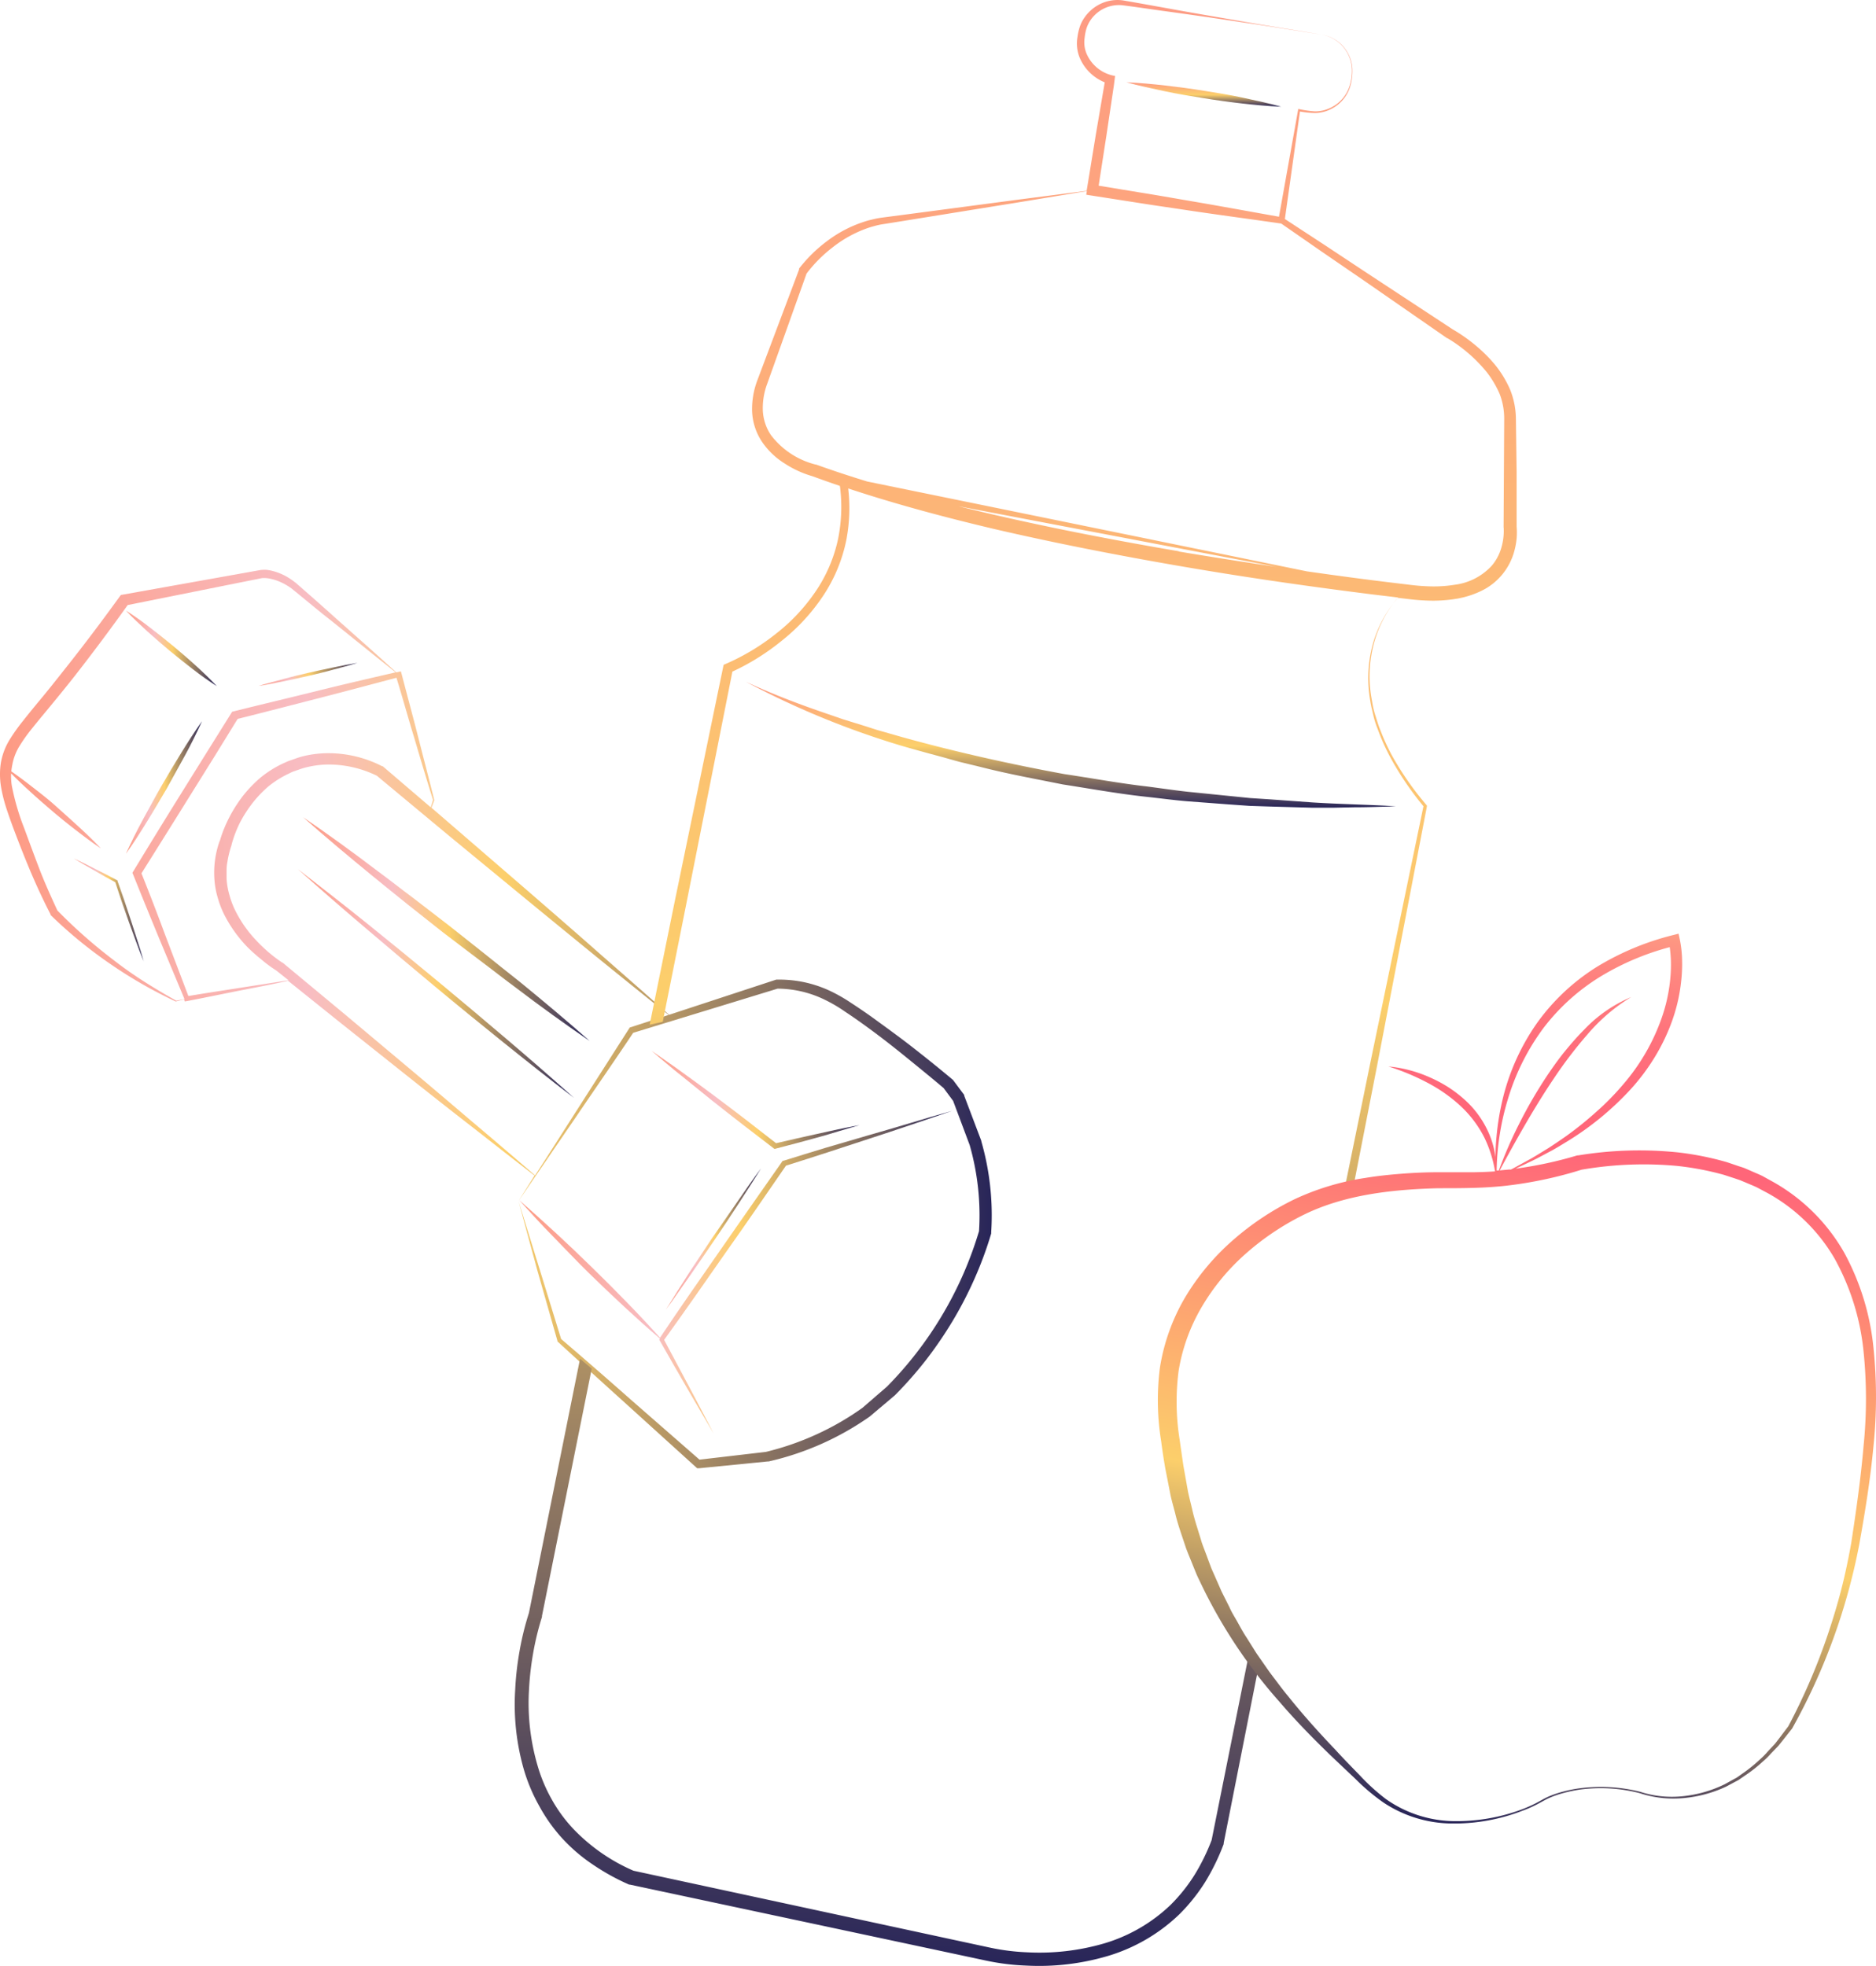 <svg xmlns="http://www.w3.org/2000/svg" xmlns:xlink="http://www.w3.org/1999/xlink" viewBox="0 0 305.02 319.66"><defs><style>.cls-1{fill:none;}.cls-2{fill:url(#Degradado_sin_nombre_8);}.cls-3{fill:url(#Degradado_sin_nombre_8-2);}.cls-4{fill:url(#Degradado_sin_nombre_21);}.cls-5{fill:url(#Degradado_sin_nombre_21-2);}.cls-6{fill:url(#Degradado_sin_nombre_21-3);}.cls-7{fill:url(#Degradado_sin_nombre_21-4);}.cls-8{fill:url(#Degradado_sin_nombre_21-5);}.cls-9{fill:url(#Degradado_sin_nombre_21-6);}.cls-10{fill:url(#Degradado_sin_nombre_21-7);}.cls-11{fill:url(#Degradado_sin_nombre_21-8);}.cls-12{fill:url(#Degradado_sin_nombre_21-9);}.cls-13{fill:url(#Degradado_sin_nombre_21-10);}.cls-14{fill:url(#Degradado_sin_nombre_8-3);}.cls-15{fill:url(#Degradado_sin_nombre_8-4);}.cls-16{fill:url(#Degradado_sin_nombre_17);}</style><linearGradient id="Degradado_sin_nombre_8" x1="174.1" y1="110.75" x2="174.1" y2="131.34" gradientUnits="userSpaceOnUse"><stop offset="0" stop-color="#fd9a83"/><stop offset="0.51" stop-color="#fccf6b"/><stop offset="1" stop-color="#282559"/></linearGradient><linearGradient id="Degradado_sin_nombre_8-2" x1="195.72" y1="13.38" x2="195.72" y2="17.35" xlink:href="#Degradado_sin_nombre_8"/><linearGradient id="Degradado_sin_nombre_21" x1="20.48" y1="105.43" x2="35.26" y2="105.43" gradientUnits="userSpaceOnUse"><stop offset="0" stop-color="#fd9a83"/><stop offset="0.31" stop-color="#f8bdc3"/><stop offset="0.51" stop-color="#fccf6b"/><stop offset="1" stop-color="#282559"/></linearGradient><linearGradient id="Degradado_sin_nombre_21-2" x1="11.94" y1="147.89" x2="23.33" y2="147.89" xlink:href="#Degradado_sin_nombre_21"/><linearGradient id="Degradado_sin_nombre_21-3" x1="20.48" y1="128.04" x2="32.84" y2="128.04" xlink:href="#Degradado_sin_nombre_21"/><linearGradient id="Degradado_sin_nombre_21-4" x1="41.96" y1="109.67" x2="58.16" y2="109.67" xlink:href="#Degradado_sin_nombre_21"/><linearGradient id="Degradado_sin_nombre_21-5" x1="0" y1="165.66" x2="161.27" y2="165.66" xlink:href="#Degradado_sin_nombre_21"/><linearGradient id="Degradado_sin_nombre_21-6" x1="48.44" y1="159.91" x2="93.31" y2="159.91" xlink:href="#Degradado_sin_nombre_21"/><linearGradient id="Degradado_sin_nombre_21-7" x1="49.33" y1="151.06" x2="95.8" y2="151.06" xlink:href="#Degradado_sin_nombre_21"/><linearGradient id="Degradado_sin_nombre_21-8" x1="108.27" y1="201.4" x2="123.76" y2="201.4" xlink:href="#Degradado_sin_nombre_21"/><linearGradient id="Degradado_sin_nombre_21-9" x1="105.95" y1="178.85" x2="139.78" y2="178.85" xlink:href="#Degradado_sin_nombre_21"/><linearGradient id="Degradado_sin_nombre_21-10" x1="84.41" y1="206.88" x2="154.74" y2="206.88" xlink:href="#Degradado_sin_nombre_21"/><linearGradient id="Degradado_sin_nombre_8-3" x1="144.14" y1="0" x2="144.14" y2="319.66" xlink:href="#Degradado_sin_nombre_8"/><linearGradient id="Degradado_sin_nombre_8-4" x1="176.05" y1="0" x2="176.05" y2="319.66" xlink:href="#Degradado_sin_nombre_8"/><linearGradient id="Degradado_sin_nombre_17" x1="260.78" y1="149.67" x2="234.87" y2="296.61" gradientUnits="userSpaceOnUse"><stop offset="0" stop-color="#fd9a83"/><stop offset="0.05" stop-color="#fe857f"/><stop offset="0.11" stop-color="#fe737c"/><stop offset="0.17" stop-color="#ff697a"/><stop offset="0.25" stop-color="#ff6679"/><stop offset="0.66" stop-color="#fccf6b"/><stop offset="1" stop-color="#282559"/></linearGradient></defs><g id="Capa_2" data-name="Capa 2"><g id="Capa_2-2" data-name="Capa 2"><path class="cls-1" d="M161.82,83.78c9.88,2.27,19.84,4.18,29.83,5.89q7.93,1.35,15.9,2.54L155.8,82.35Q158.8,83.09,161.82,83.78Z"/><path class="cls-1" d="M96.29,222.53l.52.45-.52-.45L88.2,262.75l0,.07,0,.09a45.27,45.27,0,0,0-1.44,5.92,48.18,48.18,0,0,0-.68,6.11A36.13,36.13,0,0,0,87.38,287a25.6,25.6,0,0,0,2.34,5.55,24,24,0,0,0,3.53,4.83,30,30,0,0,0,9.78,6.8l51.15,11.05,6.41,1.38a35.75,35.75,0,0,0,6.3.83,37.64,37.64,0,0,0,12.6-1.44,26.46,26.46,0,0,0,10.8-6.26,27.36,27.36,0,0,0,3.92-4.91,33.77,33.77,0,0,0,2.76-5.63l8.51-42,8.59-42.07,8.6-42.07,8.68-41.92A49.69,49.69,0,0,1,226,123.2a34.72,34.72,0,0,1-2-4.45c-.3-.76-.51-1.55-.75-2.32s-.4-1.58-.51-2.39a21,21,0,0,1,.52-9.66,19.59,19.59,0,0,1,2-4.44,18.41,18.41,0,0,1,2-2.74c-1.92-.23-3.84-.45-5.75-.7-10.1-1.28-20.17-2.75-30.2-4.49s-20-3.69-29.94-6c-7.92-1.88-15.79-4-23.52-6.54a27.61,27.61,0,0,1-.31,8.41A25.54,25.54,0,0,1,133.66,97a31.81,31.81,0,0,1-6.7,7.24,37.76,37.76,0,0,1-8,5l-7.56,38.1-3.76,18.83,2.09-.48-2.09.48-3.94,19.66Zm37.56-106.81,3.19,1.1,3.23,1c1.08.33,2.14.71,3.23,1l3.25.93c8.68,2.44,17.48,4.41,26.35,6,4.45.71,8.88,1.54,13.36,2,2.24.29,4.47.63,6.71.87l6.73.68,3.37.34,3.37.22,6.76.49c4.51.29,9,.35,13.55.63-2.26.07-4.52.13-6.79.16l-3.39.07c-1.13,0-2.27.06-3.4,0l-6.79-.19-3.4-.11-3.39-.24-6.78-.51c-2.26-.19-4.51-.5-6.76-.74-4.52-.47-9-1.29-13.47-2-4.44-.9-8.91-1.7-13.31-2.83l-3.31-.8c-1.1-.29-2.18-.61-3.28-.91-2.18-.6-4.37-1.2-6.53-1.92a137.85,137.85,0,0,1-25.1-10.35C125.36,112.63,129.58,114.26,133.85,115.72Z"/><path class="cls-1" d="M188.93,1.75c-2.15-.3-4.33-.63-6.46-.9a5.59,5.59,0,0,0-5.19,2.48,5.16,5.16,0,0,0-.64,1.34,8.14,8.14,0,0,0-.29,1.5A4.79,4.79,0,0,0,176.79,9a6.11,6.11,0,0,0,4.53,3.32l-.19,1.51h0l-1.23,8.26-1.25,8.07,6.8,1.12c2.57.41,5.12.86,7.68,1.3,5,.84,9.9,1.75,14.84,2.63L211,17.89l0-.18.17,0a17,17,0,0,0,2.6.37,5.77,5.77,0,0,0,2.51-.58,5.94,5.94,0,0,0,3.21-3.92,7.92,7.92,0,0,0,.26-2.61,6,6,0,0,0-5-5.4c-4.31-.66-8.61-1.37-12.93-2S193.25,2.34,188.93,1.75Zm19.37,15.6c-2.13-.09-4.25-.29-6.36-.53s-4.21-.55-6.31-.87-4.19-.69-6.27-1.12-4.16-.87-6.22-1.45c2.14.09,4.25.29,6.37.53s4.21.54,6.31.86,4.18.7,6.27,1.12S206.25,16.77,208.3,17.35Z"/><path class="cls-1" d="M244.57,68a11.19,11.19,0,0,0-.73-4,16.25,16.25,0,0,0-2.1-3.56A24.27,24.27,0,0,0,235.36,55l-.06,0h0L221.68,45.6l-6.81-4.67-6.62-4.59c-5.14-.74-10.28-1.42-15.42-2.19-2.56-.39-5.14-.75-7.7-1.16l-7.7-1.2-.89-.14.1-.59L165.16,33l-12.4,2-6.19,1-3.07.49a10.7,10.7,0,0,0-1.49.33,12.66,12.66,0,0,0-1.44.46,19.7,19.7,0,0,0-5.29,3,22.53,22.53,0,0,0-4.21,4.24l-6.4,17.92a11.25,11.25,0,0,0-.71,4.36,7.77,7.77,0,0,0,1.33,4,13.13,13.13,0,0,0,7.24,4.77l.08,0h0c2.75,1,5.52,1.9,8.32,2.76l71.56,14.65q4.6.66,9.22,1.26c2.52.33,5,.63,7.55.93a32.67,32.67,0,0,0,3.67.26,21.38,21.38,0,0,0,3.59-.27,9.85,9.85,0,0,0,6-3.07,7.83,7.83,0,0,0,1.58-2.94,9.62,9.62,0,0,0,.38-3.34v-.12Z"/><path class="cls-2" d="M152.88,123c1.1.3,2.18.62,3.28.91l3.31.8c4.4,1.13,8.87,1.93,13.31,2.83,4.49.69,8.95,1.51,13.47,2,2.25.24,4.5.55,6.76.74l6.78.51,3.39.24,3.4.11,6.79.19c1.13,0,2.27,0,3.4,0l3.39-.07c2.27,0,4.53-.09,6.79-.16-4.52-.28-9-.34-13.55-.63l-6.76-.49-3.37-.22-3.37-.34-6.73-.68c-2.24-.24-4.47-.58-6.71-.87-4.48-.51-8.91-1.34-13.36-2-8.87-1.63-17.67-3.6-26.35-6l-3.25-.93c-1.09-.29-2.15-.67-3.23-1l-3.23-1-3.19-1.1c-4.27-1.46-8.49-3.09-12.6-5a137.85,137.85,0,0,0,25.1,10.35C148.51,121.82,150.7,122.42,152.88,123Z"/><path class="cls-3" d="M189.51,13.91c-2.12-.24-4.23-.44-6.37-.53,2.06.58,4.14,1,6.22,1.45s4.18.78,6.27,1.12,4.2.63,6.31.87,4.23.44,6.36.53c-2.05-.58-4.13-1-6.21-1.46s-4.18-.78-6.27-1.12S191.62,14.15,189.51,13.91Z"/><path class="cls-4" d="M23.94,102.64c1.19,1.08,2.4,2.12,3.63,3.15s2.48,2,3.76,3,2.58,1.91,3.93,2.78c-1.1-1.18-2.27-2.28-3.45-3.36s-2.4-2.12-3.63-3.15-2.48-2-3.76-3-2.58-1.91-3.94-2.78C21.59,100.46,22.76,101.56,23.94,102.64Z"/><path class="cls-5" d="M21.3,149.7l-1.08-3.26c-.37-1.09-.76-2.16-1.13-3.24l0-.09-.08,0c-1.15-.63-2.33-1.22-3.5-1.81s-2.35-1.18-3.54-1.74c1.12.68,2.26,1.35,3.4,2s2.23,1.28,3.37,1.89c.35,1.06.7,2.12,1.06,3.18l1.14,3.24c.38,1.08.79,2.15,1.18,3.23s.82,2.14,1.24,3.2c-.31-1.1-.64-2.2-1-3.29S21.67,150.78,21.3,149.7Z"/><path class="cls-6" d="M27.07,128.28c1-1.8,2-3.61,3-5.44s1.91-3.68,2.77-5.57c-1.21,1.7-2.33,3.44-3.41,5.2s-2.15,3.54-3.18,5.33-2,3.61-3,5.44-1.91,3.68-2.77,5.57c1.21-1.69,2.32-3.44,3.41-5.2S26,130.07,27.07,128.28Z"/><path class="cls-7" d="M50.11,109.9c1.35-.31,2.7-.63,4-1l2-.54c.67-.19,1.34-.37,2-.58l-2,.36-2,.4c-1.36.27-2.71.57-4.06.88s-2.7.63-4,1-2.68.7-4,1.11c1.37-.21,2.73-.48,4.09-.76S48.76,110.21,50.11,109.9Z"/><path class="cls-8" d="M159.55,185.56v-.07l-2.78-7.34,0-.12-.08-.1-1.69-2.27-.07-.09-.08-.06c-2.11-1.77-4.24-3.48-6.4-5.17S144,167,141.8,165.4c-1.12-.8-2.26-1.58-3.42-2.33a25.72,25.72,0,0,0-3.67-2.07,19.42,19.42,0,0,0-8.29-1.72h-.11l-.1,0L108.79,165c-3.7-3.3-7.44-6.57-11.17-9.84-3.88-3.43-7.79-6.82-11.71-10.22L74.15,134.78l-4-3.45.46-1.22v0c-.85-3.43-1.75-6.85-2.62-10.27s-1.8-6.83-2.69-10.25l-.12-.43-.44.1-.3.07c-1.6-1.44-3.19-2.89-4.8-4.32l-5.25-4.67c-1.74-1.57-3.5-3.12-5.26-4.66l-.66-.58-.33-.29-.37-.28a10.34,10.34,0,0,0-1.59-1,9.83,9.83,0,0,0-1.76-.67,9,9,0,0,0-.93-.19,4.78,4.78,0,0,0-1,0h-.06l-11.19,2L20,96.68l-.35.06-.22.3c-2.85,3.94-5.78,7.84-8.81,11.65-1.51,1.91-3,3.8-4.59,5.69-.77.94-1.55,1.89-2.31,2.86a29.88,29.88,0,0,0-2.19,3.09,10.59,10.59,0,0,0-1.39,3.72A11.76,11.76,0,0,0,0,126a12.51,12.51,0,0,0,.18,2,24.49,24.49,0,0,0,.94,3.68c.39,1.18.81,2.34,1.24,3.48.87,2.29,1.76,4.57,2.73,6.84s2,4.48,3.13,6.67l0,.11.07.06a73.39,73.39,0,0,0,9.58,7.85,74.29,74.29,0,0,0,10.7,6.15h0l1.36-.35,0,.05.12.29.3-.05c2.89-.55,5.76-1.15,8.64-1.72,2.62-.51,5.23-1,7.85-1.59l8.43,6.76,10.52,8.37c3.51,2.79,7,5.55,10.57,8.32s7,5.5,10.56,8.22l-2.62,4.14,9.43-13.79c3.08-4.54,6.18-9,9.22-13.56l23.47-7.18a17.68,17.68,0,0,1,7.51,1.72,24.32,24.32,0,0,1,3.44,2c1.13.75,2.24,1.52,3.34,2.32,2.2,1.59,4.35,3.26,6.49,5s4.18,3.39,6.23,5.13l1.54,2.08,2.69,7.18a41.53,41.53,0,0,1,1.52,14,61.63,61.63,0,0,1-2.52,6.89,60.76,60.76,0,0,1-12.45,18.39l-4,3.46a45,45,0,0,1-7.49,4.32,45.59,45.59,0,0,1-8.19,2.83l-10.8,1.26-11.16-9.75q-5.65-5-11.34-9.87l-3.42-11.1-3.5-11.29,3.08,11.32L90.63,218l0,.1.09.08q5.57,5.11,11.19,10.18l11.22,10.17.22.2.31,0,11.19-1.11H125a46.55,46.55,0,0,0,16.4-7.29l0,0,0,0,4.11-3.47,0,0,0,0a64.45,64.45,0,0,0,5.07-5.76A66.28,66.28,0,0,0,155,214.6a62.85,62.85,0,0,0,3.51-6.83,61,61,0,0,0,2.65-7.21l0-.1v-.11A43.5,43.5,0,0,0,159.55,185.56ZM28.66,162.7q-2.68-1.48-5.27-3.13t-5-3.53a82.48,82.48,0,0,1-9.06-8c-1-2.17-2-4.36-2.86-6.59s-1.71-4.55-2.55-6.83a38.91,38.91,0,0,1-2-6.87,10,10,0,0,1-.11-2c.9.92,1.82,1.8,2.77,2.66,1.23,1.15,2.51,2.25,3.79,3.35s2.59,2.15,3.92,3.18,2.69,2.05,4.1,3c-1.16-1.24-2.38-2.4-3.62-3.54S10.26,132.13,9,131s-2.59-2.15-3.92-3.18c-1.06-.83-2.13-1.63-3.24-2.4A10.12,10.12,0,0,1,2,124.36a8.78,8.78,0,0,1,1.19-3.09,26.86,26.86,0,0,1,2.06-2.88c.75-.94,1.53-1.88,2.31-2.82,1.55-1.88,3.11-3.77,4.62-5.7q4.42-5.66,8.58-11.49L31.5,96.22,42.59,94a4.44,4.44,0,0,1,.71,0,5.42,5.42,0,0,1,.79.13,8,8,0,0,1,1.54.52,9.62,9.62,0,0,1,1.44.8l.33.23.34.28.68.55c1.81,1.48,3.62,3,5.45,4.42l5.46,4.39c1.66,1.35,3.35,2.68,5,4-4.33,1-8.66,2-13,3.08s-8.88,2.15-13.31,3.26l-.27.06-.15.24-4,6.4-4,6.42q-4,6.42-7.9,12.85l-.17.28.12.29c1.36,3.4,2.75,6.79,4.14,10.17L30,162.45ZM39,160.62c-2.79.44-5.59.86-8.37,1.33l-3.8-10Q25,147,23,142q3.93-6.25,7.83-12.52l4-6.41,3.81-6.18c4.34-1.08,8.67-2.21,13-3.32s8.55-2.24,12.82-3.37c1,3.25,1.89,6.5,2.88,9.73,1,3.38,2,6.76,3.07,10.13l-.37,1.21-7.74-6.62-.08-.07-.1,0a19.11,19.11,0,0,0-8-2.1,17.75,17.75,0,0,0-4.18.33,14.09,14.09,0,0,0-2,.57l-1,.35c-.33.12-.64.29-1,.44a17.71,17.71,0,0,0-3.55,2.24,21.07,21.07,0,0,0-2.89,3,22.62,22.62,0,0,0-2.23,3.51,21.37,21.37,0,0,0-1.55,3.88l0-.08a15.35,15.35,0,0,0-.86,6.2,13.45,13.45,0,0,0,.56,3.1,15.6,15.6,0,0,0,1.15,2.91,21.87,21.87,0,0,0,3.6,5A27.45,27.45,0,0,0,42.49,156a21.23,21.23,0,0,0,2.43,1.8l2,1.59C44.27,159.8,41.65,160.21,39,160.62Zm63.4,6.44-.09.14c-3,4.69-6,9.39-9,14.07l-4.47,7L87,191.12q-5.06-4.38-10.18-8.7c-3.41-2.9-6.82-5.81-10.26-8.69L56.28,165.1l-10.34-8.59,0,0-.06,0a24.39,24.39,0,0,1-4.31-3.7,19.65,19.65,0,0,1-3.25-4.63,13.67,13.67,0,0,1-1-2.59,12.12,12.12,0,0,1-.48-2.73c0-.45,0-.92,0-1.38s.05-.92.14-1.37a15.9,15.9,0,0,1,.67-2.7v-.07A20,20,0,0,1,39,133.78a21,21,0,0,1,2.05-3.2,19.13,19.13,0,0,1,2.6-2.72,16,16,0,0,1,3.15-2c.29-.13.56-.29.85-.4l.89-.31a12.33,12.33,0,0,1,1.8-.51,15.06,15.06,0,0,1,3.73-.32,17.89,17.89,0,0,1,7.2,1.81L73.14,136l12,9.88q6,4.93,12,9.82c3.86,3.12,7.7,6.24,11.58,9.32l-6.16,2Z"/><path class="cls-9" d="M71.18,159.55c-3.75-3.1-7.5-6.18-11.29-9.23s-7.59-6-11.45-9q5.43,4.86,11,9.58c3.69,3.16,7.42,6.28,11.15,9.39s7.5,6.18,11.28,9.22,7.6,6.06,11.46,9q-5.43-4.86-11-9.59C78.64,165.77,74.91,162.65,71.18,159.55Z"/><path class="cls-10" d="M78.79,155.08,73,150.49,67.17,146c-2-1.48-3.9-3-5.88-4.45-3.94-3-7.9-5.87-12-8.67,3.69,3.27,7.47,6.43,11.27,9.54,1.9,1.57,3.83,3.1,5.74,4.65l5.79,4.58L78,156.14c2,1.49,3.9,3,5.88,4.46,3.94,3,7.91,5.86,12,8.66-3.69-3.27-7.46-6.42-11.27-9.54C82.63,158.15,80.7,156.62,78.79,155.08Z"/><path class="cls-11" d="M115.81,201.27c-1.27,1.92-2.56,3.83-3.82,5.77L110.11,210c-.62,1-1.24,2-1.84,2.93.69-.92,1.35-1.87,2-2.8l2-2.84c1.32-1.89,2.61-3.8,3.92-5.71s2.57-3.83,3.83-5.77,2.51-3.88,3.72-5.84c-1.38,1.85-2.7,3.74-4,5.64S117.12,199.36,115.81,201.27Z"/><path class="cls-12" d="M132.85,184.37c-2.23.48-4.45,1-6.67,1.51q-2.42-1.9-4.85-3.77c-1.68-1.29-3.36-2.57-5.06-3.84s-3.4-2.52-5.12-3.75c-.85-.63-1.72-1.24-2.59-1.84s-1.73-1.22-2.61-1.82c.8.7,1.61,1.38,2.42,2.06s1.62,1.37,2.44,2c1.64,1.34,3.28,2.67,4.94,4s3.33,2.62,5,3.92,3.36,2.57,5,3.84l.18.14.2-.06c2.28-.59,4.55-1.19,6.82-1.82,1.13-.32,2.27-.64,3.4-1s2.26-.65,3.38-1c-1.16.21-2.31.45-3.47.68Z"/><path class="cls-13" d="M95.65,206.9c1.93,1.88,3.88,3.75,5.86,5.58s3.82,3.49,5.79,5.17l0,0-.11.18.1.17c1.44,2.52,2.87,5.05,4.34,7.56s2.91,5,4.4,7.52c-1.33-2.59-2.7-5.15-4.05-7.72s-2.68-5-4-7.5c1.65-2.31,3.32-4.62,4.94-6.95l5-7.15c1.67-2.38,3.35-4.75,5-7.16l4.87-7.07c2.22-.71,4.45-1.4,6.66-2.13l6.78-2.22q3.41-1.11,6.78-2.25c2.25-.77,4.51-1.52,6.76-2.3-2.29.64-4.58,1.31-6.86,2s-4.57,1.34-6.85,2l-6.84,2c-2.28.68-4.55,1.4-6.82,2.1l-.14,0-.08.12-5,7.14c-1.68,2.38-3.32,4.78-5,7.18l-5,7.19c-1.65,2.37-3.26,4.76-4.87,7.15q-2.6-2.9-5.3-5.67c-1.88-1.94-3.79-3.84-5.72-5.73s-3.88-3.75-5.86-5.58-4-3.63-6-5.38c1.8,2,3.64,4,5.52,5.92S93.72,205,95.65,206.9Z"/><path class="cls-1" d="M161.82,83.78c9.88,2.27,19.84,4.18,29.83,5.89q7.93,1.35,15.9,2.54L155.8,82.35Q158.8,83.09,161.82,83.78Z"/><path class="cls-1" d="M244.57,68a11.19,11.19,0,0,0-.73-4,16.25,16.25,0,0,0-2.1-3.56A24.27,24.27,0,0,0,235.36,55l-.06,0h0L221.68,45.6l-6.81-4.67-6.62-4.59c-5.14-.74-10.28-1.42-15.42-2.19-2.56-.39-5.14-.75-7.7-1.16l-7.7-1.2-.89-.14.1-.59L165.16,33l-12.4,2-6.19,1-3.07.49a10.7,10.7,0,0,0-1.49.33,12.66,12.66,0,0,0-1.44.46,19.7,19.7,0,0,0-5.29,3,22.53,22.53,0,0,0-4.21,4.24l-6.4,17.92a11.25,11.25,0,0,0-.71,4.36,7.77,7.77,0,0,0,1.33,4,13.13,13.13,0,0,0,7.24,4.77l.08,0h0c2.75,1,5.52,1.9,8.32,2.76l71.56,14.65q4.6.66,9.22,1.26c2.52.33,5,.63,7.55.93a32.67,32.67,0,0,0,3.67.26,21.38,21.38,0,0,0,3.59-.27,9.85,9.85,0,0,0,6-3.07,7.83,7.83,0,0,0,1.58-2.94,9.62,9.62,0,0,0,.38-3.34v-.12Z"/><path class="cls-1" d="M188.93,1.75c-2.15-.3-4.33-.63-6.46-.9a5.59,5.59,0,0,0-5.19,2.48,5.16,5.16,0,0,0-.64,1.34,8.14,8.14,0,0,0-.29,1.5A4.79,4.79,0,0,0,176.79,9a6.11,6.11,0,0,0,4.53,3.32l-.19,1.51h0l-1.23,8.26-1.25,8.07,6.8,1.12c2.57.41,5.12.86,7.68,1.3,5,.84,9.9,1.75,14.84,2.63L211,17.89l0-.18.17,0a17,17,0,0,0,2.6.37,5.77,5.77,0,0,0,2.51-.58,5.94,5.94,0,0,0,3.21-3.92,7.92,7.92,0,0,0,.26-2.61,6,6,0,0,0-5-5.4c-4.31-.66-8.61-1.37-12.93-2S193.25,2.34,188.93,1.75Z"/><path class="cls-14" d="M197,299.19a33.77,33.77,0,0,1-2.76,5.63,27.36,27.36,0,0,1-3.92,4.91,26.46,26.46,0,0,1-10.8,6.26,37.64,37.64,0,0,1-12.6,1.44,35.75,35.75,0,0,1-6.3-.83l-6.41-1.38L103,304.17a30,30,0,0,1-9.78-6.8,24,24,0,0,1-3.53-4.83A25.6,25.6,0,0,1,87.38,287,36.13,36.13,0,0,1,86,274.94a48.18,48.18,0,0,1,.68-6.11,45.27,45.27,0,0,1,1.44-5.92l0-.09,0-.07,8.09-40.22-1.9-1.6L86,262.25a46.4,46.4,0,0,0-1.52,6.18,49,49,0,0,0-.72,6.4,38.28,38.28,0,0,0,1.4,12.84,28.13,28.13,0,0,0,2.53,6A26.68,26.68,0,0,0,91.5,299a27.66,27.66,0,0,0,5,4.24,35.86,35.86,0,0,0,5.69,3.14l.1.05.13,0,51.29,10.94,6.41,1.37a37.81,37.81,0,0,0,6.68.85,39.38,39.38,0,0,0,13.33-1.56,28.51,28.51,0,0,0,11.65-6.8,29.71,29.71,0,0,0,4.23-5.32,36.28,36.28,0,0,0,2.95-6.08l0-.06,0-.09,5.64-28.52-1.56-2.11Z"/><path class="cls-15" d="M246.59,85.63l0-8.79L246.47,68a13,13,0,0,0-.94-4.65,17.43,17.43,0,0,0-2.42-4,24,24,0,0,0-3.23-3.22,26.15,26.15,0,0,0-3.69-2.58L222.42,44.5l-6.89-4.56-6.62-4.33,2.45-17.48a15.43,15.43,0,0,0,2.47.25,6,6,0,0,0,2.6-.66,6.07,6.07,0,0,0,3.21-4.08,8.76,8.76,0,0,0,.23-2.65A6,6,0,0,0,214.8,5.6a6,6,0,0,1,5,5.4,7.92,7.92,0,0,1-.26,2.61,5.94,5.94,0,0,1-3.21,3.92,5.77,5.77,0,0,1-2.51.58,17,17,0,0,1-2.6-.37l-.17,0,0,.18-3.1,17.32c-4.94-.88-9.88-1.79-14.84-2.63-2.56-.44-5.11-.89-7.68-1.3l-6.8-1.12,1.25-8.07,1.23-8.26h0l.19-1.51A6.11,6.11,0,0,1,176.79,9a4.79,4.79,0,0,1-.44-2.84,8.14,8.14,0,0,1,.29-1.5,5.16,5.16,0,0,1,.64-1.34A5.59,5.59,0,0,1,182.47.85c2.13.27,4.31.6,6.46.9q6.48.88,12.94,1.86c4.32.62,8.62,1.33,12.93,2-4.3-.72-8.61-1.39-12.9-2.14S193.31,2,189,1.2c-2.16-.38-4.28-.78-6.46-1.14a6.38,6.38,0,0,0-3.42.48,6.6,6.6,0,0,0-2.71,2.2,5.91,5.91,0,0,0-.83,1.57A9.32,9.32,0,0,0,175.19,6a6.11,6.11,0,0,0,.43,3.55,7.46,7.46,0,0,0,4,3.84l-1.44,8.44-1.46,8.94-.05.26-11.5,1.48-12.45,1.65-6.23.82-3.14.41a14.22,14.22,0,0,0-1.58.31,13.92,13.92,0,0,0-1.56.45,20.28,20.28,0,0,0-5.67,3,23.53,23.53,0,0,0-4.62,4.52l0,.06,0,.1-6.75,17.92a13.29,13.29,0,0,0-.89,5,9.61,9.61,0,0,0,1.56,5,12.34,12.34,0,0,0,3.69,3.58,17.16,17.16,0,0,0,2.22,1.23,16.21,16.21,0,0,0,2.31.86q2.24.82,4.5,1.59a26.33,26.33,0,0,1-.29,8.59,24.09,24.09,0,0,1-3.68,8.6,30.22,30.22,0,0,1-6.45,6.86,36.08,36.08,0,0,1-8.08,4.86l-.4.17-.09.4-7.94,38.44-4,19.69,2.13-.49,3.76-18.83,7.56-38.1a37.76,37.76,0,0,0,8-5,31.81,31.81,0,0,0,6.7-7.24,25.54,25.54,0,0,0,3.82-9.13,27.61,27.61,0,0,0,.31-8.41c7.73,2.56,15.6,4.66,23.52,6.54,9.92,2.31,19.91,4.26,29.94,6s20.1,3.21,30.2,4.49c1.91.25,3.83.47,5.75.7a18.41,18.41,0,0,0-2,2.74,19.59,19.59,0,0,0-2,4.44,21,21,0,0,0-.52,9.66c.11.81.33,1.59.51,2.39s.45,1.56.75,2.32a34.72,34.72,0,0,0,2,4.45,49.69,49.69,0,0,0,5.38,7.94l-8.68,41.92-4.17,20.42,1.42-.28,3.9-19.91L232,131.12l0-.14-.09-.11a49.52,49.52,0,0,1-5.52-7.9,35.14,35.14,0,0,1-2-4.36c-.31-.75-.52-1.52-.77-2.29s-.42-1.55-.54-2.34a20.7,20.7,0,0,1,.35-9.55,19.46,19.46,0,0,1,1.87-4.44,18.6,18.6,0,0,1,1.95-2.79l1.8.21a34,34,0,0,0,3.92.26,23.57,23.57,0,0,0,4-.34,15,15,0,0,0,3.91-1.27,10.06,10.06,0,0,0,5.3-6.34,12.28,12.28,0,0,0,.4-2.06A11.37,11.37,0,0,0,246.59,85.63Zm-54.94,4c-10-1.71-20-3.62-29.83-5.89q-3-.69-6-1.43l51.75,9.86Q199.59,91,191.65,89.67Zm52.83-3.9a9.62,9.62,0,0,1-.38,3.34,7.83,7.83,0,0,1-1.58,2.94,9.85,9.85,0,0,1-6,3.07,21.38,21.38,0,0,1-3.59.27,32.67,32.67,0,0,1-3.67-.26c-2.52-.3-5-.6-7.55-.93q-4.62-.6-9.22-1.26L141,78.29c-2.8-.86-5.57-1.77-8.32-2.76h0l-.08,0a13.13,13.13,0,0,1-7.24-4.77,7.77,7.77,0,0,1-1.33-4,11.25,11.25,0,0,1,.71-4.36l6.4-17.92a22.53,22.53,0,0,1,4.21-4.24,19.7,19.7,0,0,1,5.29-3,12.66,12.66,0,0,1,1.44-.46,10.7,10.7,0,0,1,1.49-.33l3.07-.49,6.19-1,12.4-2,11.48-1.89-.1.59.89.14,7.7,1.2c2.56.41,5.14.77,7.7,1.16,5.14.77,10.28,1.45,15.42,2.19l6.62,4.59,6.81,4.67L235.3,55h0l.06,0a24.27,24.27,0,0,1,6.38,5.52,16.25,16.25,0,0,1,2.1,3.56,11.19,11.19,0,0,1,.73,4l-.1,17.63v.12Z"/><path class="cls-16" d="M304.61,219.16a40.67,40.67,0,0,0-4.75-15.47,30.47,30.47,0,0,0-11.5-11.48l-1.81-1c-.61-.3-1.25-.55-1.87-.83l-.94-.41c-.32-.13-.65-.23-1-.34l-1.94-.66a48.52,48.52,0,0,0-8-1.6,61.37,61.37,0,0,0-16.19.49h-.07l-.08,0a63.9,63.9,0,0,1-10.06,2.16c.93-.42,1.84-.86,2.76-1.3s1.92-1,2.89-1.51,1.88-1.09,2.81-1.65A48,48,0,0,0,265,177.25a34.15,34.15,0,0,0,4-5.29,32.15,32.15,0,0,0,2.88-6,27.73,27.73,0,0,0,1.47-6.5,25.11,25.11,0,0,0,.14-3.36,18.64,18.64,0,0,0-.38-3.41l-.19-.88-.9.23a44.39,44.39,0,0,0-12.31,5.12,34.39,34.39,0,0,0-9.75,9.1,36.38,36.38,0,0,0-5.54,12.05,42.35,42.35,0,0,0-1.1,6.51c-.11,1.12-.17,2.24-.17,3.35a14.27,14.27,0,0,0-.93-3.56,15.75,15.75,0,0,0-4-5.73,21.23,21.23,0,0,0-2.77-2.13,23.09,23.09,0,0,0-3.07-1.62,21.43,21.43,0,0,0-6.64-1.73A37.19,37.19,0,0,1,232,176a24.93,24.93,0,0,1,5.43,3.79,18.31,18.31,0,0,1,3.94,5.23,20,20,0,0,1,1.71,5.44c-1.13.08-2.27.12-3.42.14-1.91,0-3.85,0-5.81,0s-4,.09-5.93.24-3.93.35-5.9.68A41.69,41.69,0,0,0,210.46,195a45,45,0,0,0-10,6.65,38.72,38.72,0,0,0-7.76,9.28,32.54,32.54,0,0,0-4.11,11.46,41.86,41.86,0,0,0,.21,12q.19,1.46.42,2.91l.24,1.44.29,1.46.57,2.92c.22,1,.49,1.92.74,2.88.45,1.93,1.15,3.79,1.76,5.67.34.94.74,1.84,1.1,2.76l.56,1.38c.19.46.41.9.62,1.34a82.58,82.58,0,0,0,13,19.63c2.57,3,5.29,5.77,8.09,8.49q2.1,2,4.22,4a33.7,33.7,0,0,0,4.51,3.8,20.33,20.33,0,0,0,11.15,3.42,30.6,30.6,0,0,0,11.48-2.08,19.42,19.42,0,0,0,2.29-1c.75-.38,1.45-.82,2.2-1.14a15.93,15.93,0,0,1,2.33-.78,22.59,22.59,0,0,1,2.42-.5,25.4,25.4,0,0,1,9.82.57h0a17.56,17.56,0,0,0,7.12.8,20.68,20.68,0,0,0,6.93-1.87l1.59-.85.4-.21.38-.26.74-.51a22.56,22.56,0,0,0,2.83-2.23,12.79,12.79,0,0,0,1.29-1.26l1.25-1.3c.76-.93,1.49-1.88,2.24-2.82h0l0,0a99.53,99.53,0,0,0,10.93-30c.94-5.25,1.79-10.5,2.29-15.83A77.85,77.85,0,0,0,304.61,219.16Zm-59.39-40.61A37.14,37.14,0,0,1,251,167.09a33.94,33.94,0,0,1,9.51-8.48A42.91,42.91,0,0,1,271.48,154c.1.69.16,1.42.19,2.12a23.4,23.4,0,0,1-.11,3.13,26.86,26.86,0,0,1-1.34,6.13,33.46,33.46,0,0,1-6.29,10.92,42.84,42.84,0,0,1-4.48,4.56,55.89,55.89,0,0,1-5,4q-1.32.92-2.67,1.8c-.92.56-1.83,1.13-2.77,1.68l-2.83,1.55-.51.27-.32,0-1.51.14c1.28-2.39,2.58-4.75,3.93-7.09,1.54-2.66,3.14-5.29,4.86-7.84a70.76,70.76,0,0,1,5.58-7.3,29.28,29.28,0,0,1,7-5.95,22.61,22.61,0,0,0-7.65,5.31c-1.11,1.11-2.13,2.29-3.12,3.5s-1.89,2.49-2.77,3.78a74.51,74.51,0,0,0-4.69,8.06,71.2,71.2,0,0,0-3.29,7.55l-.35,0A42,42,0,0,1,245.22,178.55ZM303,235.1c-.45,5.25-1.2,10.52-2,15.74-.46,2.59-1,5.18-1.66,7.73s-1.44,5.09-2.29,7.59a100.86,100.86,0,0,1-6.29,14.53c-.71.93-1.41,1.88-2.13,2.8l-1.21,1.3a13.4,13.4,0,0,1-1.24,1.26,24.47,24.47,0,0,1-2.74,2.23l-.72.51-.36.25-.39.21-1.55.86a20.19,20.19,0,0,1-6.76,1.94,16.71,16.71,0,0,1-7-.72h0a26.26,26.26,0,0,0-9.91-.55,20.58,20.58,0,0,0-2.46.49,16.84,16.84,0,0,0-2.37.78c-.78.33-1.49.77-2.22,1.15a22.66,22.66,0,0,1-2.26,1,30.46,30.46,0,0,1-11.36,1.9,19.58,19.58,0,0,1-10.74-3.58,33,33,0,0,1-4.26-3.87c-1.36-1.39-2.71-2.78-4-4.19-2.67-2.8-5.26-5.68-7.67-8.7-.62-.74-1.2-1.51-1.78-2.28s-1.17-1.52-1.71-2.32l-1.65-2.37-1.53-2.44c-.54-.8-1-1.65-1.46-2.48s-1-1.66-1.37-2.52l-1.29-2.57-1.15-2.62c-.19-.44-.4-.87-.57-1.31l-.5-1.34c-.32-.9-.68-1.78-1-2.69-.53-1.83-1.18-3.63-1.58-5.49-.22-.93-.46-1.85-.66-2.78l-.5-2.82-.25-1.4-.21-1.44-.41-2.86a38.93,38.93,0,0,1-.15-11.19,30,30,0,0,1,3.76-10.35,35.55,35.55,0,0,1,7.08-8.59,42.86,42.86,0,0,1,9.3-6.29c6.68-3.34,14.47-4.21,22.08-4.41,1.92,0,3.87,0,5.85-.06s4-.19,5.93-.44a66.25,66.25,0,0,0,11.5-2.51,59.31,59.31,0,0,1,15.51-.62,47.11,47.11,0,0,1,7.63,1.45l1.84.6c.3.11.61.2.91.32l.89.37c.59.26,1.19.49,1.77.77l1.71.91a28.56,28.56,0,0,1,10.89,10.65,39.17,39.17,0,0,1,4.67,14.75A75.85,75.85,0,0,1,303,235.1Z"/></g></g></svg>